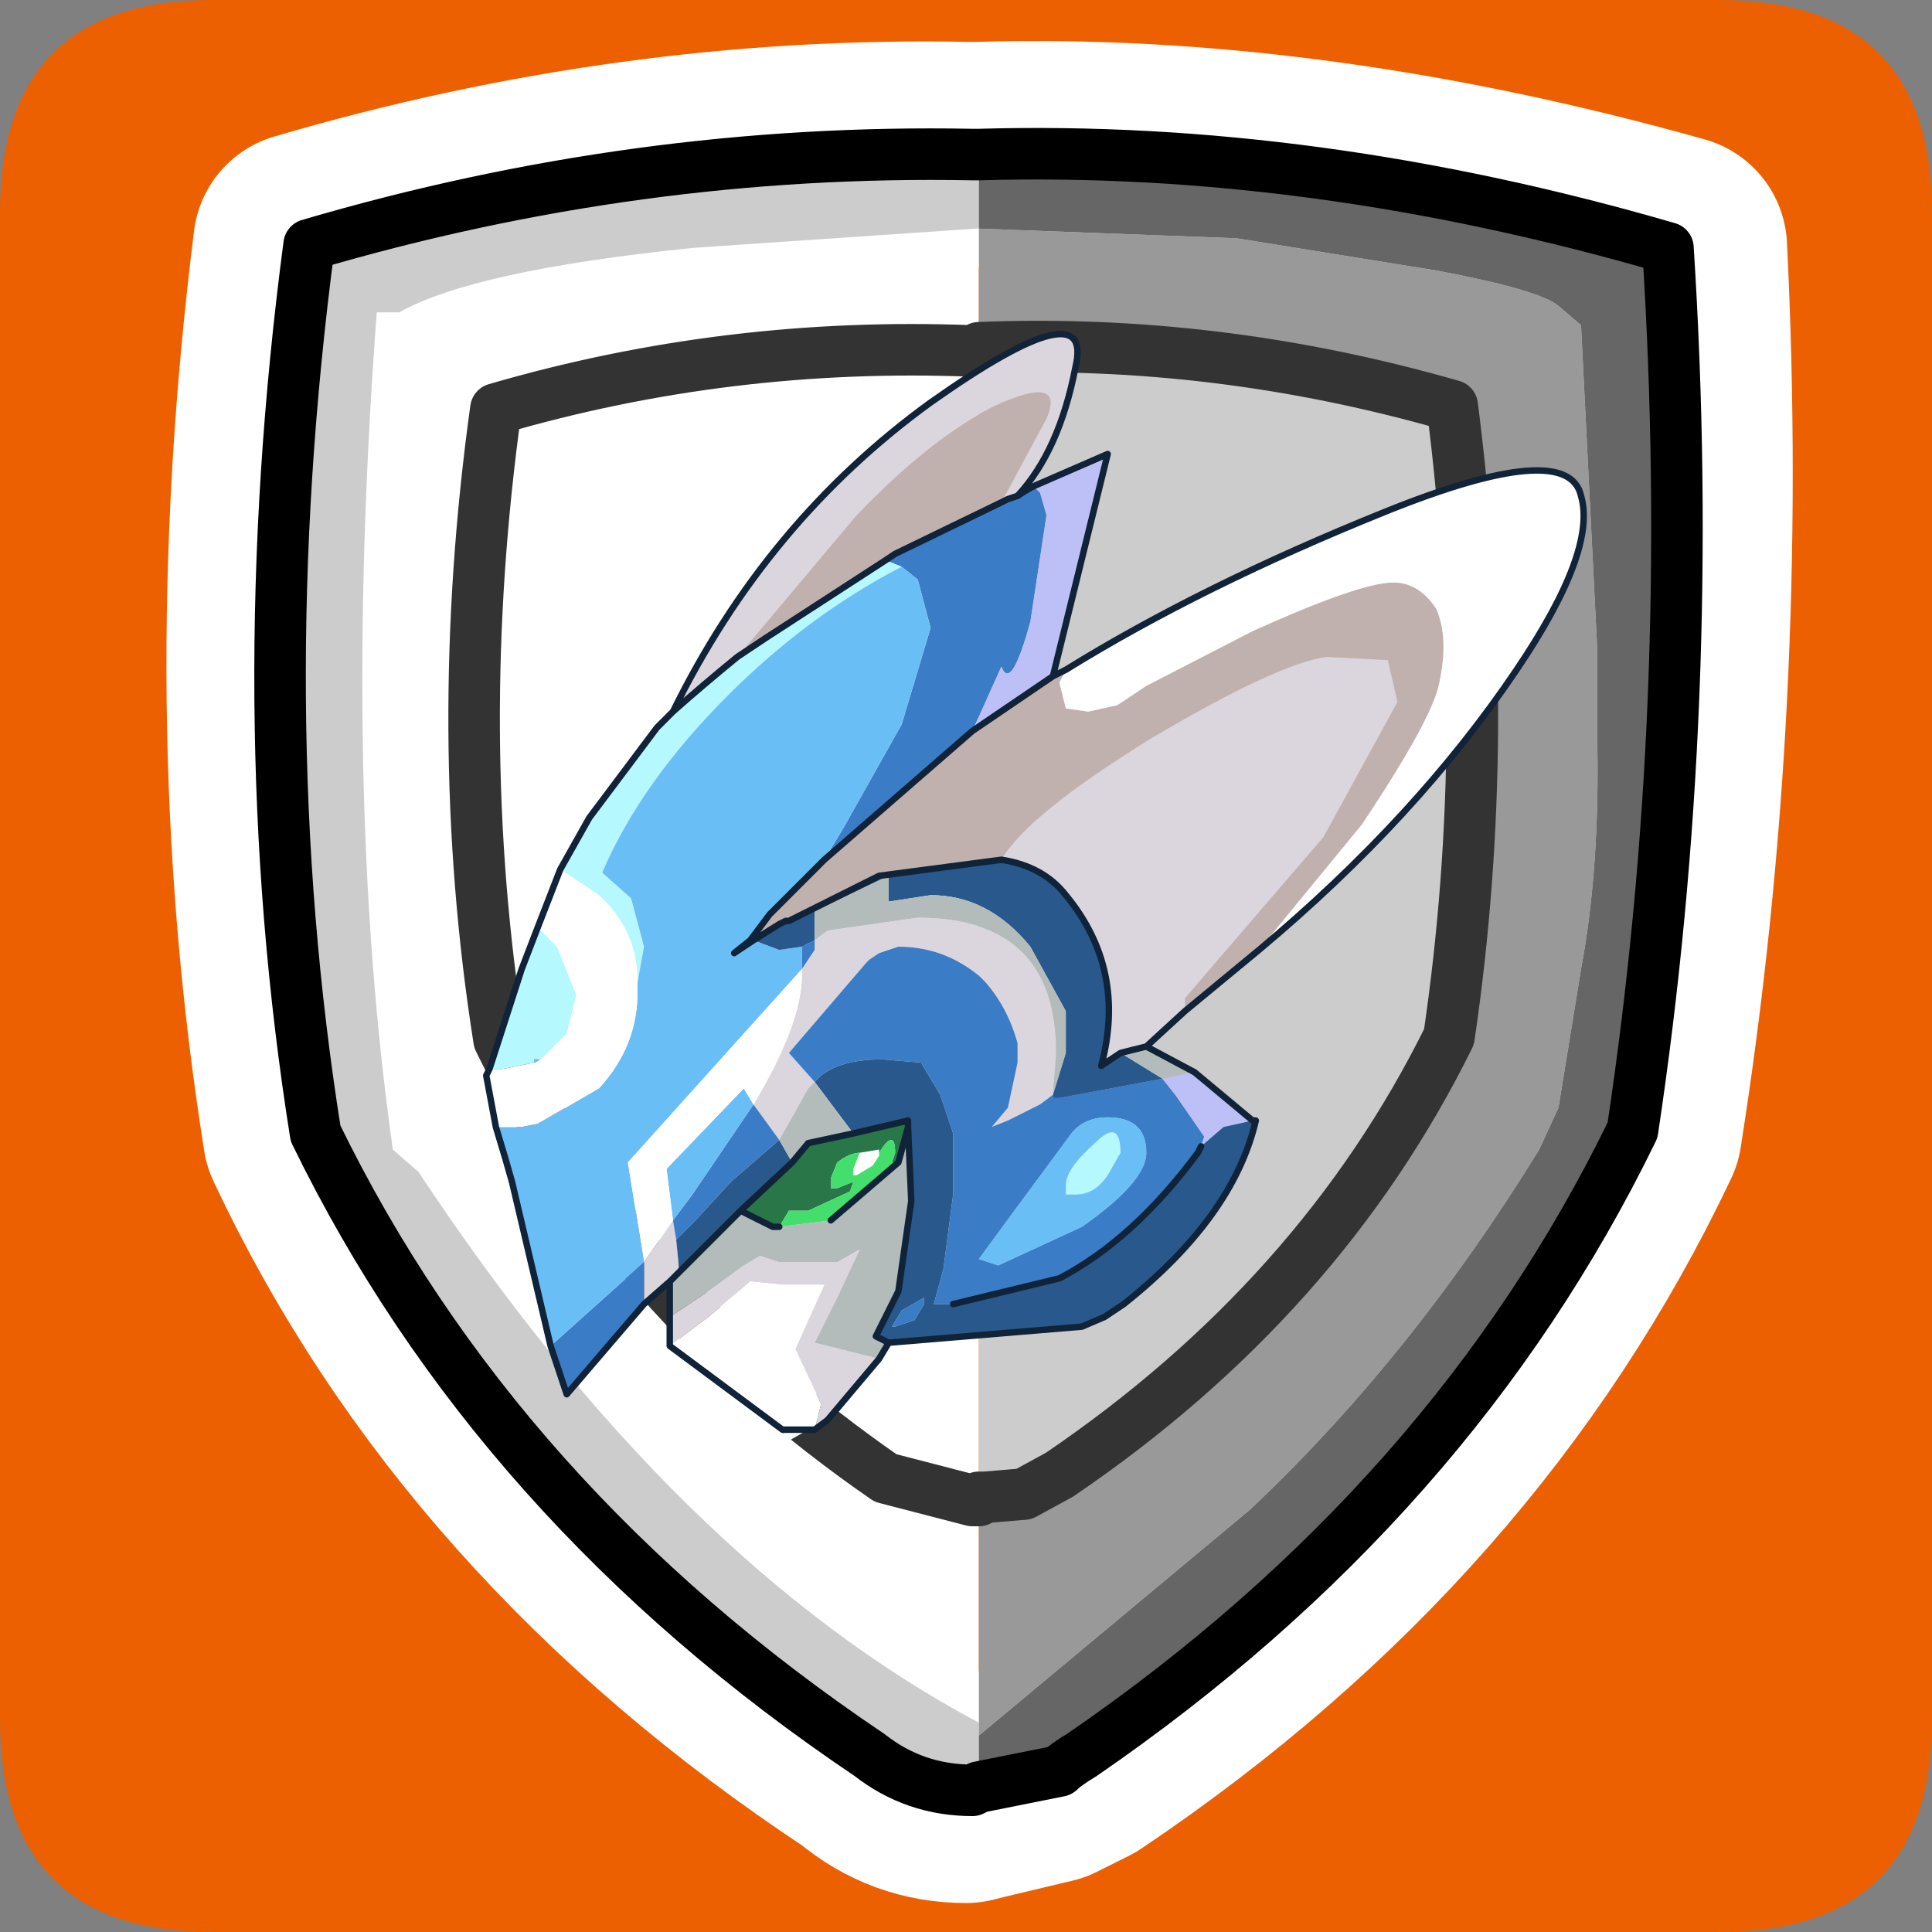 <?xml version="1.0" encoding="UTF-8" standalone="no"?>
<svg xmlns:ffdec="https://www.free-decompiler.com/flash" xmlns:xlink="http://www.w3.org/1999/xlink" ffdec:objectType="frame" height="30.0px" width="30.0px" xmlns="http://www.w3.org/2000/svg">
  <rect width="100%" height="100%" fill="#808080" stroke="none"/>
  <g transform="matrix(1.0, 0.0, 0.0, 1.0, 0.0, 0.0)">
    <use ffdec:characterId="1" height="30.0" transform="matrix(1.0, 0.0, 0.0, 1.0, 0.0, 0.0)" width="30.0" xlink:href="#shape0"/>
  </g>
  <defs>
    <g id="shape0" transform="matrix(1.0, 0.0, 0.0, 1.0, 0.0, 0.0)">
      <path d="M0.0 0.0 L30.0 0.0 30.0 30.0 0.0 30.0 0.0 0.0" fill="#33cc66" fill-opacity="0.0" fill-rule="evenodd" stroke="none"/>
      <path d="M0.0 3.3 Q0.0 0.0 3.3 0.0 L26.7 0.0 Q30.0 0.0 30.0 3.3 L30.0 26.7 Q30.0 30.0 26.7 30.0 L3.3 30.0 Q0.0 30.0 0.0 26.7 L0.0 3.3" fill="#ec6002" fill-rule="evenodd" stroke="none"/>
      <path d="M26.0 3.85 Q26.35 10.9 25.3 17.55 22.55 23.35 16.75 27.25 L16.25 27.5 15.2 27.75 15.0 27.8 Q14.15 27.8 13.5 27.25 7.6 23.35 4.9 17.6 3.85 11.0 4.75 3.8 9.85 2.3 15.0 2.4 L15.2 2.4 Q20.3 2.25 26.0 3.85 Z" fill="none" stroke="#ffffff" stroke-linecap="round" stroke-linejoin="round" stroke-width="3.5"/>
      <path d="M15.2 26.75 Q10.5 24.25 6.5 18.2 L6.1 17.85 Q5.3 12.2 5.85 4.85 L6.2 4.85 Q7.35 4.2 10.75 3.85 L15.15 3.55 15.2 3.55 15.2 5.4 15.2 5.45 15.1 5.45 Q11.3 5.3 7.7 6.35 7.0 11.4 7.75 16.15 9.7 20.15 13.75 22.95 L15.1 23.3 15.2 23.3 15.1 23.3 13.75 22.95 Q9.7 20.15 7.75 16.15 7.0 11.4 7.7 6.35 11.3 5.3 15.1 5.45 L15.2 5.45 15.2 23.25 15.2 23.3 15.2 26.75" fill="#ffffff" fill-rule="evenodd" stroke="none"/>
      <path d="M15.2 3.55 L15.15 3.55 10.75 3.85 Q7.35 4.2 6.2 4.85 L5.85 4.85 Q5.3 12.2 6.1 17.85 L6.5 18.2 Q10.5 24.25 15.2 26.75 L15.2 26.95 15.2 27.75 15.1 27.8 Q14.2 27.8 13.5 27.25 7.7 23.35 4.9 17.6 3.85 11.0 4.8 3.8 9.9 2.3 15.1 2.4 L15.2 2.4 15.2 3.55 M15.2 5.45 L15.2 5.4 Q18.9 5.25 22.55 6.3 23.2 11.35 22.5 16.1 20.5 20.15 16.45 22.9 L15.9 23.2 15.85 23.0 15.3 23.25 15.2 23.25 15.2 5.45" fill="#cccccc" fill-rule="evenodd" stroke="none"/>
      <path d="M15.2 26.75 L15.2 23.3 15.3 23.25 15.9 23.2 16.45 22.9 Q20.5 20.15 22.5 16.1 23.2 11.35 22.55 6.3 18.9 5.25 15.2 5.4 L15.2 3.55 19.2 3.7 22.3 4.2 Q23.9 4.5 24.2 4.75 L24.55 5.05 24.8 10.05 24.8 10.5 24.8 11.4 Q24.85 13.45 24.55 15.05 L24.2 17.2 23.9 17.85 Q21.9 21.1 19.4 23.45 L15.2 26.95 15.2 26.75" fill="#999999" fill-rule="evenodd" stroke="none"/>
      <path d="M15.2 3.55 L15.2 2.4 Q20.4 2.25 25.9 3.85 26.35 10.9 25.35 17.55 22.55 23.3 16.8 27.25 16.55 27.4 16.45 27.5 L16.4 27.4 15.2 27.75 15.2 26.95 19.4 23.45 Q21.9 21.1 23.9 17.85 L24.2 17.2 24.55 15.05 Q24.85 13.45 24.8 11.4 L24.8 10.5 24.8 10.05 24.55 5.05 24.2 4.75 Q23.9 4.5 22.3 4.2 L19.2 3.7 15.2 3.55" fill="#666666" fill-rule="evenodd" stroke="none"/>
      <path d="M15.2 23.3 L15.2 23.25 15.3 23.25 15.2 23.3" fill="#9cfce8" fill-rule="evenodd" stroke="none"/>
      <path d="M15.3 23.25 L15.85 23.0 15.9 23.2 15.3 23.25" fill="#f0a028" fill-rule="evenodd" stroke="none"/>
      <path d="M15.2 2.4 L15.1 2.4 Q9.9 2.3 4.8 3.8 3.85 11.0 4.9 17.6 7.7 23.35 13.5 27.25 14.2 27.8 15.1 27.8 L15.2 27.75 16.45 27.5 Q16.55 27.4 16.8 27.25 22.55 23.3 25.35 17.55 26.35 10.9 25.9 3.85 20.4 2.25 15.2 2.4" fill="none" stroke="#000000" stroke-linecap="round" stroke-linejoin="round" stroke-width="0.8"/>
      <path d="M15.2 23.3 L15.1 23.3 13.75 22.95 Q9.7 20.15 7.75 16.15 7.0 11.4 7.7 6.35 11.3 5.3 15.1 5.45 L15.2 5.45 M15.9 23.2 L16.45 22.9 Q20.5 20.15 22.5 16.1 23.2 11.35 22.55 6.3 18.9 5.25 15.2 5.4 M15.3 23.25 L15.9 23.2 M15.2 23.3 L15.3 23.25 15.2 23.25" fill="none" stroke="#333333" stroke-linecap="round" stroke-linejoin="round" stroke-width="0.8"/>
      <path d="M15.55 7.8 L16.25 6.5 Q16.55 5.8 15.45 6.3 14.45 6.8 13.3 8.0 L11.45 10.2 Q10.9 10.65 10.45 11.05 11.9 8.1 14.45 6.25 17.0 4.45 16.7 5.7 16.45 7.0 15.8 7.7 L15.65 7.75 15.55 7.8 M18.4 15.7 L17.8 16.25 17.4 16.35 17.1 16.55 Q17.5 15.05 16.55 13.9 16.2 13.45 15.55 13.35 15.95 12.65 17.9 11.45 19.85 10.3 20.6 10.2 L21.55 10.25 21.7 10.9 20.55 13.0 18.4 15.5 18.4 15.7 M13.65 21.1 L12.85 22.05 12.65 22.2 12.75 21.8 12.35 20.95 12.55 20.5 12.8 19.95 12.15 19.95 11.65 19.9 11.0 20.45 10.4 20.9 10.4 20.45 11.0 20.05 11.55 19.65 11.8 19.5 12.1 19.6 12.3 19.6 12.55 19.6 13.0 19.6 13.35 19.4 13.0 20.15 12.65 20.85 13.25 21.0 13.65 21.1 M10.4 19.9 L10.0 20.25 10.0 19.6 10.45 18.95 10.5 19.25 10.55 19.75 10.4 19.9 M16.35 17.0 L16.15 17.15 15.65 17.4 15.4 17.5 15.65 17.2 15.8 16.5 15.8 16.2 Q15.65 15.65 15.3 15.25 L15.25 15.2 15.2 15.15 Q14.65 14.7 13.95 14.7 L13.65 14.8 13.5 14.9 13.45 14.95 12.25 16.35 12.65 16.8 12.55 16.9 12.1 17.7 11.7 17.15 Q12.45 15.9 12.45 15.15 L12.45 15.05 12.65 14.75 12.65 14.6 12.85 14.45 14.25 14.25 Q16.4 14.25 16.4 16.35 L16.35 17.0" fill="#dbd6dd" fill-rule="evenodd" stroke="none"/>
      <path d="M13.75 8.7 L13.9 8.6 15.55 7.8 15.65 7.75 15.8 7.7 Q15.95 7.6 16.05 7.55 L16.15 7.65 16.25 8.0 16.0 9.65 Q15.7 10.75 15.55 10.35 L15.1 11.35 12.8 13.35 13.1 12.85 14.0 11.25 14.45 9.75 14.25 9.0 14.0 8.8 13.75 8.7 M10.0 20.25 L8.8 21.65 8.55 20.9 10.0 19.6 10.0 20.25 M18.05 16.75 L18.25 17.0 18.7 17.65 18.65 17.8 18.6 17.9 Q17.6 19.25 16.45 19.85 L14.8 20.25 14.55 20.25 14.5 20.25 14.65 19.7 14.8 18.55 14.8 18.5 14.8 18.35 14.8 17.6 14.6 17.0 14.3 16.5 13.7 16.45 Q12.95 16.45 12.65 16.8 L12.25 16.35 13.45 14.95 13.5 14.9 13.65 14.8 13.95 14.7 Q14.65 14.7 15.2 15.15 L15.25 15.2 15.3 15.25 Q15.65 15.65 15.8 16.2 L15.8 16.5 15.65 17.2 15.4 17.5 15.65 17.4 16.15 17.15 16.35 17.0 16.35 17.05 16.45 17.05 18.05 16.75 M12.65 14.6 L12.65 14.75 12.45 15.05 12.45 14.7 12.65 14.6 M11.7 17.15 L12.1 17.7 11.35 18.35 10.8 18.95 10.5 19.25 10.45 18.95 10.75 18.55 11.7 17.15 M16.6 17.65 L15.75 18.8 15.2 19.55 15.35 19.6 15.5 19.65 16.8 19.05 Q17.8 18.35 17.8 17.9 17.8 17.35 17.2 17.35 16.8 17.35 16.6 17.65 M14.35 20.25 L14.2 20.5 13.9 20.6 13.85 20.6 14.0 20.35 14.35 20.15 14.35 20.25" fill="#3b7cc7" fill-rule="evenodd" stroke="none"/>
      <path d="M11.45 10.2 L11.9 9.9 13.75 8.7 14.0 8.8 Q12.55 9.55 11.3 10.8 9.95 12.15 9.35 13.55 L9.8 13.95 10.0 14.7 9.9 15.25 Q9.9 14.45 9.3 13.9 L8.7 13.5 9.15 12.7 10.2 11.3 10.45 11.05 Q10.9 10.65 11.45 10.2 M7.6 16.6 L8.1 15.05 8.35 14.4 8.6 14.65 8.65 14.7 8.95 15.45 8.8 16.05 8.6 16.25 8.5 16.35 8.4 16.45 8.3 16.45 8.3 16.5 7.8 16.6 7.6 16.6 M17.0 17.75 Q17.4 17.35 17.4 17.9 L17.2 18.25 Q17.0 18.55 16.7 18.55 L16.55 18.55 16.55 18.4 Q16.55 18.15 17.0 17.75" fill="#b5f9ff" fill-rule="evenodd" stroke="none"/>
      <path d="M15.55 7.8 L13.9 8.6 13.75 8.7 11.9 9.9 11.45 10.2 13.3 8.0 Q14.45 6.8 15.45 6.3 16.55 5.8 16.25 6.5 L15.55 7.8 M12.8 13.35 L15.1 11.35 16.35 10.5 16.55 10.4 16.45 10.6 16.55 11.0 16.9 11.05 17.35 10.95 17.8 10.65 19.45 9.8 Q21.0 9.1 21.55 9.05 22.0 9.0 22.3 9.45 22.5 9.9 22.35 10.6 22.25 11.15 21.15 12.8 L19.55 14.75 18.4 15.7 18.4 15.5 20.55 13.0 21.7 10.9 21.55 10.25 20.6 10.2 Q19.85 10.3 17.9 11.45 15.95 12.65 15.55 13.35 L13.65 13.6 12.25 14.3 12.2 14.3 12.1 14.35 11.7 14.6 11.4 14.8 11.65 14.6 11.95 14.2 12.0 14.15 12.8 13.35" fill="#c1b1ae" fill-rule="evenodd" stroke="none"/>
      <path d="M14.0 8.8 L14.25 9.0 14.45 9.75 14.0 11.25 13.1 12.85 12.8 13.35 12.0 14.15 11.95 14.2 11.65 14.6 11.4 14.8 11.7 14.6 12.1 14.75 12.45 14.7 12.45 15.05 9.75 18.05 10.0 19.6 8.55 20.9 7.95 18.35 7.85 18.0 7.7 17.5 7.85 17.5 8.1 17.5 8.35 17.45 9.3 16.9 Q9.9 16.25 9.9 15.4 L9.9 15.25 10.0 14.7 9.8 13.95 9.35 13.55 Q9.95 12.15 11.3 10.8 12.55 9.55 14.0 8.8 M8.4 16.45 L8.3 16.5 8.3 16.45 8.4 16.45 M10.45 18.95 L10.35 18.15 11.55 16.9 11.7 17.15 10.75 18.55 10.45 18.95 M16.6 17.65 Q16.8 17.35 17.2 17.35 17.8 17.35 17.8 17.9 17.8 18.35 16.8 19.05 L15.5 19.65 15.35 19.6 15.2 19.55 15.75 18.8 16.6 17.65 M17.0 17.75 Q16.55 18.15 16.55 18.4 L16.55 18.55 16.7 18.55 Q17.0 18.55 17.2 18.25 L17.4 17.9 Q17.4 17.35 17.0 17.75" fill="#69bff5" fill-rule="evenodd" stroke="none"/>
      <path d="M15.1 11.35 L15.55 10.35 Q15.7 10.75 16.0 9.65 L16.25 8.0 16.15 7.65 16.05 7.55 17.2 7.05 16.35 10.5 15.1 11.35 M18.55 16.65 L19.45 17.4 19.0 17.5 18.65 17.8 18.7 17.65 18.25 17.0 18.05 16.75 18.55 16.65" fill="#bdc0f7" fill-rule="evenodd" stroke="none"/>
      <path d="M16.55 10.4 Q18.65 9.1 21.5 7.95 24.35 6.8 24.55 7.7 24.8 8.55 23.55 10.4 22.0 12.7 19.55 14.75 L21.15 12.8 Q22.25 11.15 22.35 10.6 22.5 9.9 22.3 9.45 22.0 9.0 21.55 9.05 21.0 9.1 19.45 9.8 L17.8 10.65 17.35 10.95 16.9 11.05 16.55 11.0 16.45 10.6 16.55 10.4 M12.65 22.2 L12.55 22.2 12.2 22.4 12.15 22.2 10.4 20.9 11.0 20.45 11.65 19.9 12.15 19.95 12.8 19.95 12.55 20.5 12.35 20.95 12.75 21.8 12.65 22.2 M7.7 17.5 L7.55 16.7 7.6 16.6 7.8 16.6 8.3 16.5 8.4 16.45 8.5 16.35 8.6 16.25 8.8 16.05 8.95 15.45 8.65 14.7 8.6 14.65 8.35 14.4 8.7 13.5 9.3 13.9 Q9.9 14.45 9.9 15.25 L9.9 15.4 Q9.9 16.25 9.3 16.9 L8.35 17.45 8.1 17.5 7.85 17.5 7.7 17.5 M12.45 15.05 L12.45 15.15 Q12.45 15.9 11.7 17.15 L11.55 16.9 10.35 18.15 10.45 18.95 10.0 19.6 9.75 18.05 12.45 15.05 M13.35 17.9 L13.65 17.85 13.65 17.9 13.65 17.95 13.55 18.1 13.3 18.25 13.25 18.25 13.25 18.15 13.35 17.9 M12.55 22.2 L12.15 22.2 12.55 22.2" fill="#ffffff" fill-rule="evenodd" stroke="none"/>
      <path d="M19.45 17.4 L19.5 17.4 Q19.15 18.9 17.45 20.25 L17.15 20.45 16.8 20.6 13.8 20.85 13.6 20.75 13.95 20.05 14.15 18.65 14.1 17.5 14.1 17.4 13.25 17.6 12.65 16.8 Q12.95 16.45 13.7 16.45 L14.3 16.5 14.6 17.0 14.8 17.6 14.8 18.35 14.8 18.5 14.8 18.55 14.65 19.7 14.5 20.25 14.55 20.25 14.8 20.25 16.45 19.85 Q17.6 19.25 18.6 17.9 L18.65 17.8 19.0 17.5 19.45 17.4 M18.05 16.75 L16.45 17.05 16.35 17.05 16.35 17.0 16.55 16.35 16.55 15.7 16.0 14.7 Q15.35 13.9 14.45 13.9 L13.8 14.0 13.8 13.6 12.65 14.15 12.65 14.6 12.45 14.7 12.1 14.75 11.7 14.6 12.1 14.35 12.2 14.3 12.25 14.3 13.65 13.6 15.55 13.35 Q16.2 13.45 16.55 13.9 17.5 15.05 17.1 16.55 L17.4 16.35 18.05 16.75 M10.5 19.25 L10.8 18.95 11.35 18.35 12.1 17.7 12.3 18.05 11.5 18.8 10.55 19.75 10.5 19.25 M14.35 20.25 L14.35 20.15 14.0 20.35 13.85 20.6 13.9 20.6 14.2 20.5 14.35 20.25" fill="#28588c" fill-rule="evenodd" stroke="none"/>
      <path d="M17.8 16.25 L18.55 16.65 18.05 16.75 17.4 16.35 17.8 16.25 M13.8 20.85 L13.65 21.1 13.25 21.0 12.65 20.85 13.0 20.15 13.35 19.4 13.0 19.6 12.55 19.6 12.3 19.6 12.1 19.6 11.8 19.5 11.55 19.65 11.0 20.05 10.4 20.45 10.4 19.9 10.55 19.75 11.5 18.8 12.0 19.05 12.1 19.05 12.9 18.95 13.95 18.05 14.1 17.5 14.15 18.65 13.95 20.05 13.6 20.75 13.8 20.85 M12.65 14.6 L12.65 14.15 13.8 13.6 13.8 14.0 14.45 13.9 Q15.35 13.9 16.0 14.7 L16.55 15.7 16.55 16.35 16.35 17.0 16.4 16.35 Q16.4 14.25 14.25 14.25 L12.85 14.45 12.65 14.6 M12.1 17.7 L12.55 16.9 12.65 16.8 13.25 17.6 12.55 17.75 12.3 18.05 12.1 17.7" fill="#b3bcbb" fill-rule="evenodd" stroke="none"/>
      <path d="M13.25 17.6 L14.1 17.4 14.1 17.5 13.95 18.05 13.85 18.05 13.9 17.9 Q13.9 17.5 13.65 17.9 L13.65 17.85 13.35 17.9 Q13.2 17.9 13.0 18.05 L12.9 18.3 12.9 18.45 13.0 18.45 13.25 18.35 13.2 18.5 12.55 18.8 12.25 18.8 12.1 19.05 12.0 19.05 11.5 18.8 12.3 18.05 12.55 17.75 13.25 17.6" fill="#297648" fill-rule="evenodd" stroke="none"/>
      <path d="M12.1 19.05 L12.25 18.8 12.55 18.8 13.2 18.5 13.25 18.35 13.0 18.45 12.9 18.45 12.9 18.3 13.0 18.05 Q13.2 17.9 13.35 17.9 L13.25 18.15 13.25 18.25 13.3 18.25 13.55 18.1 13.65 17.95 13.65 17.9 Q13.9 17.5 13.9 17.9 L13.85 18.05 13.95 18.05 12.9 18.95 12.1 19.05" fill="#44de6c" fill-rule="evenodd" stroke="none"/>
      <path d="M13.75 8.7 L13.9 8.6 15.55 7.8 15.65 7.75 15.8 7.7 Q16.45 7.0 16.7 5.7 17.0 4.45 14.45 6.25 11.9 8.1 10.45 11.05 10.9 10.65 11.45 10.2 L11.9 9.9 13.75 8.7 M12.8 13.35 L15.1 11.35 16.35 10.5 17.2 7.05 16.05 7.55 Q15.95 7.6 15.8 7.7 M19.55 14.75 Q22.0 12.7 23.55 10.4 24.8 8.55 24.55 7.7 24.35 6.8 21.5 7.95 18.65 9.1 16.55 10.4 L16.35 10.5 M19.55 14.75 L18.4 15.7 17.8 16.25 18.55 16.65 19.45 17.4 19.5 17.4 Q19.15 18.9 17.45 20.25 L17.15 20.45 16.8 20.6 13.8 20.85 13.65 21.1 12.85 22.05 12.65 22.2 12.55 22.2 12.15 22.2 10.4 20.9 10.4 20.45 10.4 19.9 10.0 20.25 8.8 21.65 8.55 20.9 7.95 18.35 7.85 18.0 7.7 17.5 7.55 16.7 7.6 16.6 8.1 15.05 8.35 14.4 8.7 13.5 9.15 12.7 10.2 11.3 10.45 11.05 M14.8 20.25 L16.45 19.85 Q17.6 19.25 18.6 17.9 L18.65 17.8 M13.25 17.6 L14.1 17.4 14.1 17.5 14.15 18.65 13.95 20.05 13.6 20.75 13.8 20.85 M15.55 13.35 L13.65 13.6 12.25 14.3 12.2 14.3 12.1 14.35 11.7 14.6 11.4 14.8 11.65 14.6 11.95 14.2 12.0 14.15 12.8 13.35 M17.4 16.35 L17.1 16.55 Q17.5 15.05 16.55 13.9 16.2 13.45 15.55 13.35 M10.55 19.75 L11.5 18.8 12.3 18.05 12.55 17.75 13.25 17.6 M13.95 18.05 L14.1 17.5 M10.4 19.9 L10.55 19.75 M11.5 18.8 L12.0 19.05 12.1 19.05 M12.9 18.95 L13.95 18.05 M17.4 16.35 L17.8 16.25" fill="none" stroke="#102338" stroke-linecap="round" stroke-linejoin="round" stroke-width="0.1"/>
    </g>
  </defs>
</svg>
